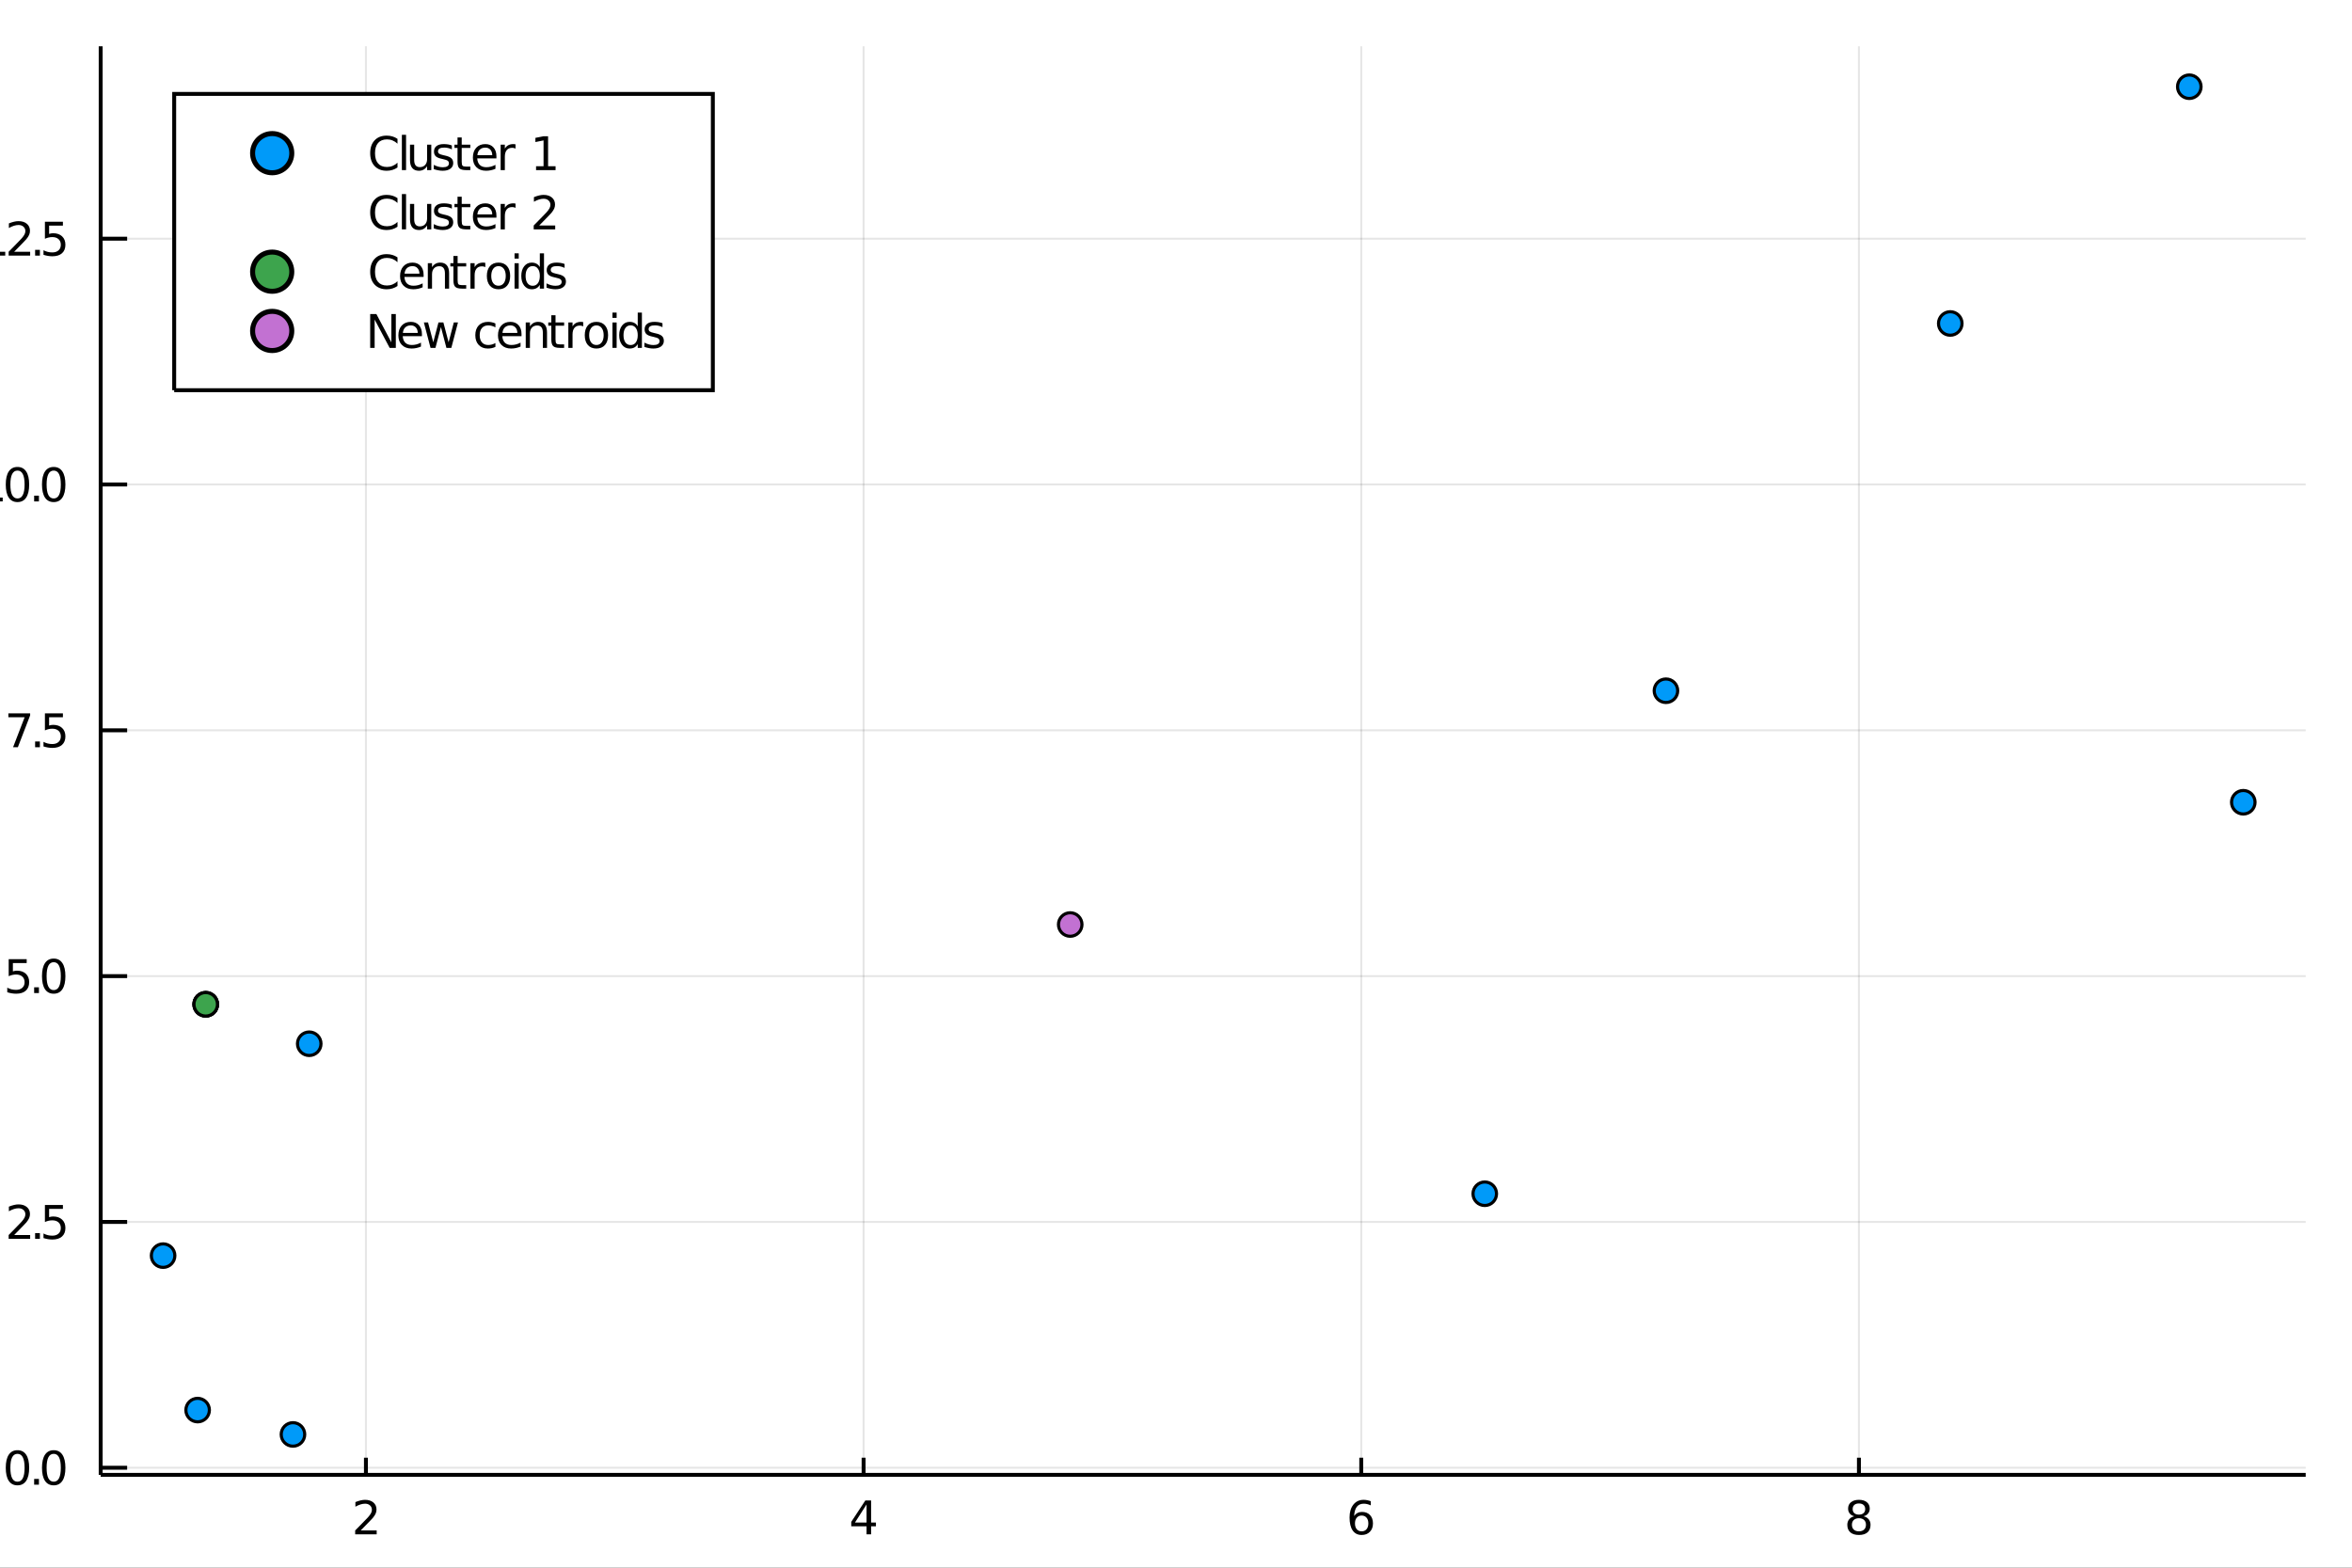 <?xml version="1.0" encoding="utf-8"?>
<svg xmlns="http://www.w3.org/2000/svg" xmlns:xlink="http://www.w3.org/1999/xlink" width="150" height="100" viewBox="0 0 600 400">
<rect x="0" y="0" width="600" height="400" fill="#333333" stroke="none"/>
<defs>
  <clipPath id="clip030">
    <rect x="0" y="0" width="600" height="400"/>
  </clipPath>
</defs>
<path clip-path="url(#clip030)" d="
M0 400 L600 400 L600 0 L0 0  Z
  " fill="#ffffff" fill-rule="evenodd" fill-opacity="1"/>
<defs>
  <clipPath id="clip031">
    <rect x="120" y="0" width="421" height="400"/>
  </clipPath>
</defs>
<path clip-path="url(#clip030)" d="
M25.685 376.315 L588.189 376.315 L588.189 11.811 L25.685 11.811  Z
  " fill="#ffffff" fill-rule="evenodd" fill-opacity="1"/>
<defs>
  <clipPath id="clip032">
    <rect x="25" y="11" width="564" height="366"/>
  </clipPath>
</defs>
<polyline clip-path="url(#clip032)" style="stroke:#000000; stroke-width:0.5; stroke-opacity:0.1; fill:none" points="
  93.35,376.315 93.35,11.811 
  "/>
<polyline clip-path="url(#clip032)" style="stroke:#000000; stroke-width:0.5; stroke-opacity:0.1; fill:none" points="
  220.305,376.315 220.305,11.811 
  "/>
<polyline clip-path="url(#clip032)" style="stroke:#000000; stroke-width:0.5; stroke-opacity:0.1; fill:none" points="
  347.26,376.315 347.26,11.811 
  "/>
<polyline clip-path="url(#clip032)" style="stroke:#000000; stroke-width:0.5; stroke-opacity:0.1; fill:none" points="
  474.216,376.315 474.216,11.811 
  "/>
<polyline clip-path="url(#clip030)" style="stroke:#000000; stroke-width:1; stroke-opacity:1; fill:none" points="
  25.685,376.315 588.189,376.315 
  "/>
<polyline clip-path="url(#clip030)" style="stroke:#000000; stroke-width:1; stroke-opacity:1; fill:none" points="
  93.35,376.315 93.35,371.941 
  "/>
<polyline clip-path="url(#clip030)" style="stroke:#000000; stroke-width:1; stroke-opacity:1; fill:none" points="
  220.305,376.315 220.305,371.941 
  "/>
<polyline clip-path="url(#clip030)" style="stroke:#000000; stroke-width:1; stroke-opacity:1; fill:none" points="
  347.26,376.315 347.26,371.941 
  "/>
<polyline clip-path="url(#clip030)" style="stroke:#000000; stroke-width:1; stroke-opacity:1; fill:none" points="
  474.216,376.315 474.216,371.941 
  "/>
<path clip-path="url(#clip030)" d="M 0 0 M92.013 390.499 L96.093 390.499 L96.093 391.483 L90.607 391.483 L90.607 390.499 Q91.272 389.811 92.418 388.653 Q93.57 387.49 93.865 387.154 Q94.426 386.523 94.646 386.089 Q94.872 385.65 94.872 385.227 Q94.872 384.539 94.385 384.105 Q93.905 383.671 93.13 383.671 Q92.58 383.671 91.966 383.861 Q91.359 384.052 90.664 384.44 L90.664 383.26 Q91.37 382.976 91.984 382.831 Q92.597 382.687 93.106 382.687 Q94.449 382.687 95.248 383.358 Q96.046 384.029 96.046 385.152 Q96.046 385.684 95.844 386.165 Q95.647 386.639 95.12 387.287 Q94.976 387.455 94.2 388.26 Q93.425 389.058 92.013 390.499 Z" fill="#000000" fill-rule="evenodd" fill-opacity="1" /><path clip-path="url(#clip030)" d="M 0 0 M221.057 383.861 L218.106 388.474 L221.057 388.474 L221.057 383.861 M220.751 382.843 L222.221 382.843 L222.221 388.474 L223.453 388.474 L223.453 389.446 L222.221 389.446 L222.221 391.483 L221.057 391.483 L221.057 389.446 L217.157 389.446 L217.157 388.317 L220.751 382.843 Z" fill="#000000" fill-rule="evenodd" fill-opacity="1" /><path clip-path="url(#clip030)" d="M 0 0 M347.362 386.697 Q346.575 386.697 346.112 387.235 Q345.655 387.773 345.655 388.711 Q345.655 389.643 346.112 390.187 Q346.575 390.725 347.362 390.725 Q348.149 390.725 348.606 390.187 Q349.069 389.643 349.069 388.711 Q349.069 387.773 348.606 387.235 Q348.149 386.697 347.362 386.697 M349.682 383.034 L349.682 384.099 Q349.242 383.89 348.791 383.78 Q348.345 383.671 347.906 383.671 Q346.748 383.671 346.135 384.452 Q345.527 385.233 345.44 386.813 Q345.782 386.309 346.297 386.043 Q346.812 385.771 347.431 385.771 Q348.733 385.771 349.486 386.564 Q350.244 387.351 350.244 388.711 Q350.244 390.042 349.457 390.846 Q348.67 391.651 347.362 391.651 Q345.863 391.651 345.07 390.505 Q344.277 389.353 344.277 387.172 Q344.277 385.123 345.249 383.908 Q346.222 382.687 347.859 382.687 Q348.299 382.687 348.745 382.774 Q349.196 382.86 349.682 383.034 Z" fill="#000000" fill-rule="evenodd" fill-opacity="1" /><path clip-path="url(#clip030)" d="M 0 0 M474.216 387.38 Q473.383 387.38 472.902 387.826 Q472.428 388.271 472.428 389.052 Q472.428 389.834 472.902 390.279 Q473.383 390.725 474.216 390.725 Q475.049 390.725 475.529 390.279 Q476.01 389.828 476.01 389.052 Q476.01 388.271 475.529 387.826 Q475.055 387.38 474.216 387.38 M473.047 386.882 Q472.295 386.697 471.872 386.182 Q471.455 385.667 471.455 384.926 Q471.455 383.89 472.19 383.289 Q472.931 382.687 474.216 382.687 Q475.506 382.687 476.241 383.289 Q476.976 383.89 476.976 384.926 Q476.976 385.667 476.554 386.182 Q476.137 386.697 475.391 386.882 Q476.236 387.079 476.704 387.652 Q477.179 388.225 477.179 389.052 Q477.179 390.308 476.409 390.979 Q475.645 391.651 474.216 391.651 Q472.786 391.651 472.017 390.979 Q471.253 390.308 471.253 389.052 Q471.253 388.225 471.727 387.652 Q472.202 387.079 473.047 386.882 M472.619 385.036 Q472.619 385.708 473.035 386.084 Q473.458 386.46 474.216 386.46 Q474.968 386.46 475.391 386.084 Q475.819 385.708 475.819 385.036 Q475.819 384.365 475.391 383.989 Q474.968 383.613 474.216 383.613 Q473.458 383.613 473.035 383.989 Q472.619 384.365 472.619 385.036 Z" fill="#000000" fill-rule="evenodd" fill-opacity="1" /><path clip-path="url(#clip030)" d="M 0 0 M302.393 400.651 L304.12 400.651 L307.072 405.067 L310.04 400.651 L311.767 400.651 L307.948 406.356 L312.022 412.531 L310.295 412.531 L306.953 407.478 L303.587 412.531 L301.852 412.531 L306.094 406.189 L302.393 400.651 Z" fill="#000000" fill-rule="evenodd" fill-opacity="1" /><polyline clip-path="url(#clip032)" style="stroke:#000000; stroke-width:0.5; stroke-opacity:0.1; fill:none" points="
  25.685,374.5 588.189,374.5 
  "/>
<polyline clip-path="url(#clip032)" style="stroke:#000000; stroke-width:0.5; stroke-opacity:0.1; fill:none" points="
  25.685,311.781 588.189,311.781 
  "/>
<polyline clip-path="url(#clip032)" style="stroke:#000000; stroke-width:0.5; stroke-opacity:0.1; fill:none" points="
  25.685,249.061 588.189,249.061 
  "/>
<polyline clip-path="url(#clip032)" style="stroke:#000000; stroke-width:0.5; stroke-opacity:0.1; fill:none" points="
  25.685,186.341 588.189,186.341 
  "/>
<polyline clip-path="url(#clip032)" style="stroke:#000000; stroke-width:0.5; stroke-opacity:0.1; fill:none" points="
  25.685,123.621 588.189,123.621 
  "/>
<polyline clip-path="url(#clip032)" style="stroke:#000000; stroke-width:0.5; stroke-opacity:0.1; fill:none" points="
  25.685,60.901 588.189,60.901 
  "/>
<polyline clip-path="url(#clip030)" style="stroke:#000000; stroke-width:1; stroke-opacity:1; fill:none" points="
  25.685,376.315 25.685,11.811 
  "/>
<polyline clip-path="url(#clip030)" style="stroke:#000000; stroke-width:1; stroke-opacity:1; fill:none" points="
  25.685,374.5 32.435,374.5 
  "/>
<polyline clip-path="url(#clip030)" style="stroke:#000000; stroke-width:1; stroke-opacity:1; fill:none" points="
  25.685,311.781 32.435,311.781 
  "/>
<polyline clip-path="url(#clip030)" style="stroke:#000000; stroke-width:1; stroke-opacity:1; fill:none" points="
  25.685,249.061 32.435,249.061 
  "/>
<polyline clip-path="url(#clip030)" style="stroke:#000000; stroke-width:1; stroke-opacity:1; fill:none" points="
  25.685,186.341 32.435,186.341 
  "/>
<polyline clip-path="url(#clip030)" style="stroke:#000000; stroke-width:1; stroke-opacity:1; fill:none" points="
  25.685,123.621 32.435,123.621 
  "/>
<polyline clip-path="url(#clip030)" style="stroke:#000000; stroke-width:1; stroke-opacity:1; fill:none" points="
  25.685,60.901 32.435,60.901 
  "/>
<path clip-path="url(#clip030)" d="M 0 0 M4.457 370.95 Q3.554 370.95 3.097 371.841 Q2.646 372.727 2.646 374.509 Q2.646 376.286 3.097 377.177 Q3.554 378.062 4.457 378.062 Q5.366 378.062 5.817 377.177 Q6.274 376.286 6.274 374.509 Q6.274 372.727 5.817 371.841 Q5.366 370.95 4.457 370.95 M4.457 370.024 Q5.91 370.024 6.674 371.176 Q7.443 372.322 7.443 374.509 Q7.443 376.691 6.674 377.842 Q5.91 378.988 4.457 378.988 Q3.005 378.988 2.235 377.842 Q1.471 376.691 1.471 374.509 Q1.471 372.322 2.235 371.176 Q3.005 370.024 4.457 370.024 Z" fill="#000000" fill-rule="evenodd" fill-opacity="1" /><path clip-path="url(#clip030)" d="M 0 0 M8.711 377.351 L9.932 377.351 L9.932 378.82 L8.711 378.82 L8.711 377.351 Z" fill="#000000" fill-rule="evenodd" fill-opacity="1" /><path clip-path="url(#clip030)" d="M 0 0 M13.699 370.95 Q12.796 370.95 12.339 371.841 Q11.888 372.727 11.888 374.509 Q11.888 376.286 12.339 377.177 Q12.796 378.062 13.699 378.062 Q14.607 378.062 15.059 377.177 Q15.516 376.286 15.516 374.509 Q15.516 372.727 15.059 371.841 Q14.607 370.95 13.699 370.95 M13.699 370.024 Q15.152 370.024 15.915 371.176 Q16.685 372.322 16.685 374.509 Q16.685 376.691 15.915 377.842 Q15.152 378.988 13.699 378.988 Q12.246 378.988 11.477 377.842 Q10.713 376.691 10.713 374.509 Q10.713 372.322 11.477 371.176 Q12.246 370.024 13.699 370.024 Z" fill="#000000" fill-rule="evenodd" fill-opacity="1" /><path clip-path="url(#clip030)" d="M 0 0 M3.612 315.117 L7.692 315.117 L7.692 316.101 L2.206 316.101 L2.206 315.117 Q2.871 314.428 4.017 313.271 Q5.169 312.108 5.464 311.772 Q6.025 311.141 6.245 310.707 Q6.471 310.267 6.471 309.845 Q6.471 309.156 5.985 308.722 Q5.505 308.288 4.729 308.288 Q4.179 308.288 3.566 308.479 Q2.958 308.67 2.264 309.058 L2.264 307.877 Q2.97 307.594 3.583 307.449 Q4.197 307.304 4.706 307.304 Q6.049 307.304 6.847 307.976 Q7.646 308.647 7.646 309.77 Q7.646 310.302 7.443 310.782 Q7.246 311.257 6.72 311.905 Q6.575 312.073 5.8 312.877 Q5.024 313.676 3.612 315.117 Z" fill="#000000" fill-rule="evenodd" fill-opacity="1" /><path clip-path="url(#clip030)" d="M 0 0 M8.959 314.631 L10.18 314.631 L10.18 316.101 L8.959 316.101 L8.959 314.631 Z" fill="#000000" fill-rule="evenodd" fill-opacity="1" /><path clip-path="url(#clip030)" d="M 0 0 M11.459 307.461 L16.049 307.461 L16.049 308.444 L12.53 308.444 L12.53 310.562 Q12.785 310.476 13.039 310.435 Q13.294 310.389 13.549 310.389 Q14.995 310.389 15.84 311.182 Q16.685 311.974 16.685 313.329 Q16.685 314.723 15.817 315.499 Q14.949 316.268 13.369 316.268 Q12.825 316.268 12.258 316.176 Q11.697 316.083 11.095 315.898 L11.095 314.723 Q11.616 315.007 12.171 315.146 Q12.727 315.285 13.346 315.285 Q14.347 315.285 14.932 314.758 Q15.516 314.231 15.516 313.329 Q15.516 312.426 14.932 311.899 Q14.347 311.373 13.346 311.373 Q12.877 311.373 12.408 311.477 Q11.945 311.581 11.459 311.801 L11.459 307.461 Z" fill="#000000" fill-rule="evenodd" fill-opacity="1" /><path clip-path="url(#clip030)" d="M 0 0 M2.218 244.741 L6.807 244.741 L6.807 245.724 L3.288 245.724 L3.288 247.842 Q3.543 247.756 3.797 247.715 Q4.052 247.669 4.307 247.669 Q5.753 247.669 6.598 248.462 Q7.443 249.255 7.443 250.609 Q7.443 252.003 6.575 252.779 Q5.707 253.548 4.127 253.548 Q3.583 253.548 3.016 253.456 Q2.455 253.363 1.853 253.178 L1.853 252.003 Q2.374 252.287 2.929 252.426 Q3.485 252.565 4.104 252.565 Q5.105 252.565 5.69 252.038 Q6.274 251.511 6.274 250.609 Q6.274 249.706 5.69 249.179 Q5.105 248.653 4.104 248.653 Q3.635 248.653 3.167 248.757 Q2.704 248.861 2.218 249.081 L2.218 244.741 Z" fill="#000000" fill-rule="evenodd" fill-opacity="1" /><path clip-path="url(#clip030)" d="M 0 0 M8.711 251.911 L9.932 251.911 L9.932 253.381 L8.711 253.381 L8.711 251.911 Z" fill="#000000" fill-rule="evenodd" fill-opacity="1" /><path clip-path="url(#clip030)" d="M 0 0 M13.699 245.51 Q12.796 245.51 12.339 246.402 Q11.888 247.287 11.888 249.069 Q11.888 250.846 12.339 251.737 Q12.796 252.623 13.699 252.623 Q14.607 252.623 15.059 251.737 Q15.516 250.846 15.516 249.069 Q15.516 247.287 15.059 246.402 Q14.607 245.51 13.699 245.51 M13.699 244.584 Q15.152 244.584 15.915 245.736 Q16.685 246.882 16.685 249.069 Q16.685 251.251 15.915 252.403 Q15.152 253.548 13.699 253.548 Q12.246 253.548 11.477 252.403 Q10.713 251.251 10.713 249.069 Q10.713 246.882 11.477 245.736 Q12.246 244.584 13.699 244.584 Z" fill="#000000" fill-rule="evenodd" fill-opacity="1" /><path clip-path="url(#clip030)" d="M 0 0 M2.137 182.021 L7.692 182.021 L7.692 182.518 L4.555 190.661 L3.334 190.661 L6.286 183.005 L2.137 183.005 L2.137 182.021 Z" fill="#000000" fill-rule="evenodd" fill-opacity="1" /><path clip-path="url(#clip030)" d="M 0 0 M8.959 189.191 L10.18 189.191 L10.18 190.661 L8.959 190.661 L8.959 189.191 Z" fill="#000000" fill-rule="evenodd" fill-opacity="1" /><path clip-path="url(#clip030)" d="M 0 0 M11.459 182.021 L16.049 182.021 L16.049 183.005 L12.53 183.005 L12.53 185.123 Q12.785 185.036 13.039 184.995 Q13.294 184.949 13.549 184.949 Q14.995 184.949 15.84 185.742 Q16.685 186.535 16.685 187.889 Q16.685 189.283 15.817 190.059 Q14.949 190.829 13.369 190.829 Q12.825 190.829 12.258 190.736 Q11.697 190.643 11.095 190.458 L11.095 189.283 Q11.616 189.567 12.171 189.706 Q12.727 189.845 13.346 189.845 Q14.347 189.845 14.932 189.318 Q15.516 188.792 15.516 187.889 Q15.516 186.986 14.932 186.459 Q14.347 185.933 13.346 185.933 Q12.877 185.933 12.408 186.037 Q11.945 186.141 11.459 186.361 L11.459 182.021 Z" fill="#000000" fill-rule="evenodd" fill-opacity="1" /><path clip-path="url(#clip030)" d="M 0 0 M-4.287 126.957 L-2.377 126.957 L-2.377 120.366 L-4.455 120.782 L-4.455 119.717 L-2.389 119.301 L-1.22 119.301 L-1.22 126.957 L0.69 126.957 L0.69 127.941 L-4.287 127.941 L-4.287 126.957 Z" fill="#000000" fill-rule="evenodd" fill-opacity="1" /><path clip-path="url(#clip030)" d="M 0 0 M4.457 120.07 Q3.554 120.07 3.097 120.962 Q2.646 121.847 2.646 123.629 Q2.646 125.406 3.097 126.297 Q3.554 127.183 4.457 127.183 Q5.366 127.183 5.817 126.297 Q6.274 125.406 6.274 123.629 Q6.274 121.847 5.817 120.962 Q5.366 120.07 4.457 120.07 M4.457 119.145 Q5.91 119.145 6.674 120.296 Q7.443 121.442 7.443 123.629 Q7.443 125.811 6.674 126.963 Q5.91 128.109 4.457 128.109 Q3.005 128.109 2.235 126.963 Q1.471 125.811 1.471 123.629 Q1.471 121.442 2.235 120.296 Q3.005 119.145 4.457 119.145 Z" fill="#000000" fill-rule="evenodd" fill-opacity="1" /><path clip-path="url(#clip030)" d="M 0 0 M8.711 126.471 L9.932 126.471 L9.932 127.941 L8.711 127.941 L8.711 126.471 Z" fill="#000000" fill-rule="evenodd" fill-opacity="1" /><path clip-path="url(#clip030)" d="M 0 0 M13.699 120.07 Q12.796 120.07 12.339 120.962 Q11.888 121.847 11.888 123.629 Q11.888 125.406 12.339 126.297 Q12.796 127.183 13.699 127.183 Q14.607 127.183 15.059 126.297 Q15.516 125.406 15.516 123.629 Q15.516 121.847 15.059 120.962 Q14.607 120.07 13.699 120.07 M13.699 119.145 Q15.152 119.145 15.915 120.296 Q16.685 121.442 16.685 123.629 Q16.685 125.811 15.915 126.963 Q15.152 128.109 13.699 128.109 Q12.246 128.109 11.477 126.963 Q10.713 125.811 10.713 123.629 Q10.713 121.442 11.477 120.296 Q12.246 119.145 13.699 119.145 Z" fill="#000000" fill-rule="evenodd" fill-opacity="1" /><path clip-path="url(#clip030)" d="M 0 0 M-3.639 64.237 L-1.729 64.237 L-1.729 57.646 L-3.807 58.062 L-3.807 56.998 L-1.741 56.581 L-0.572 56.581 L-0.572 64.237 L1.338 64.237 L1.338 65.221 L-3.639 65.221 L-3.639 64.237 Z" fill="#000000" fill-rule="evenodd" fill-opacity="1" /><path clip-path="url(#clip030)" d="M 0 0 M3.612 64.237 L7.692 64.237 L7.692 65.221 L2.206 65.221 L2.206 64.237 Q2.871 63.548 4.017 62.391 Q5.169 61.228 5.464 60.892 Q6.025 60.261 6.245 59.827 Q6.471 59.388 6.471 58.965 Q6.471 58.276 5.985 57.843 Q5.505 57.408 4.729 57.408 Q4.179 57.408 3.566 57.599 Q2.958 57.79 2.264 58.178 L2.264 56.998 Q2.97 56.714 3.583 56.569 Q4.197 56.425 4.706 56.425 Q6.049 56.425 6.847 57.096 Q7.646 57.767 7.646 58.89 Q7.646 59.422 7.443 59.903 Q7.246 60.377 6.72 61.025 Q6.575 61.193 5.8 61.998 Q5.024 62.796 3.612 64.237 Z" fill="#000000" fill-rule="evenodd" fill-opacity="1" /><path clip-path="url(#clip030)" d="M 0 0 M8.959 63.751 L10.18 63.751 L10.18 65.221 L8.959 65.221 L8.959 63.751 Z" fill="#000000" fill-rule="evenodd" fill-opacity="1" /><path clip-path="url(#clip030)" d="M 0 0 M11.459 56.581 L16.049 56.581 L16.049 57.565 L12.53 57.565 L12.53 59.683 Q12.785 59.596 13.039 59.555 Q13.294 59.509 13.549 59.509 Q14.995 59.509 15.84 60.302 Q16.685 61.095 16.685 62.449 Q16.685 63.844 15.817 64.619 Q14.949 65.389 13.369 65.389 Q12.825 65.389 12.258 65.296 Q11.697 65.204 11.095 65.018 L11.095 63.844 Q11.616 64.127 12.171 64.266 Q12.727 64.405 13.346 64.405 Q14.347 64.405 14.932 63.878 Q15.516 63.352 15.516 62.449 Q15.516 61.546 14.932 61.02 Q14.347 60.493 13.346 60.493 Q12.877 60.493 12.408 60.597 Q11.945 60.701 11.459 60.921 L11.459 56.581 Z" fill="#000000" fill-rule="evenodd" fill-opacity="1" /><path clip-path="url(#clip030)" d="M 0 0 M-28.899 199.072 L-28.899 197.345 L-24.013 194.051 L-28.899 190.781 L-28.899 189.054 L-22.676 193.255 L-17.019 193.255 L-17.019 194.871 L-22.676 194.871 L-28.899 199.072 Z" fill="#000000" fill-rule="evenodd" fill-opacity="1" /><circle clip-path="url(#clip032)" cx="41.605" cy="320.377" r="3" fill="#009af9" fill-rule="evenodd" fill-opacity="1" stroke="#000000" stroke-opacity="1" stroke-width="0.8"/>
<circle clip-path="url(#clip032)" cx="78.886" cy="266.314" r="3" fill="#009af9" fill-rule="evenodd" fill-opacity="1" stroke="#000000" stroke-opacity="1" stroke-width="0.8"/>
<circle clip-path="url(#clip032)" cx="74.735" cy="365.999" r="3" fill="#009af9" fill-rule="evenodd" fill-opacity="1" stroke="#000000" stroke-opacity="1" stroke-width="0.8"/>
<circle clip-path="url(#clip032)" cx="52.478" cy="256.252" r="3" fill="#009af9" fill-rule="evenodd" fill-opacity="1" stroke="#000000" stroke-opacity="1" stroke-width="0.8"/>
<circle clip-path="url(#clip032)" cx="50.417" cy="359.786" r="3" fill="#009af9" fill-rule="evenodd" fill-opacity="1" stroke="#000000" stroke-opacity="1" stroke-width="0.8"/>
<circle clip-path="url(#clip032)" cx="424.987" cy="176.245" r="3" fill="#009af9" fill-rule="evenodd" fill-opacity="1" stroke="#000000" stroke-opacity="1" stroke-width="0.8"/>
<circle clip-path="url(#clip032)" cx="558.494" cy="22.127" r="3" fill="#009af9" fill-rule="evenodd" fill-opacity="1" stroke="#000000" stroke-opacity="1" stroke-width="0.8"/>
<circle clip-path="url(#clip032)" cx="572.269" cy="204.696" r="3" fill="#009af9" fill-rule="evenodd" fill-opacity="1" stroke="#000000" stroke-opacity="1" stroke-width="0.8"/>
<circle clip-path="url(#clip032)" cx="378.767" cy="304.587" r="3" fill="#009af9" fill-rule="evenodd" fill-opacity="1" stroke="#000000" stroke-opacity="1" stroke-width="0.8"/>
<circle clip-path="url(#clip032)" cx="497.516" cy="82.534" r="3" fill="#009af9" fill-rule="evenodd" fill-opacity="1" stroke="#000000" stroke-opacity="1" stroke-width="0.8"/>
<circle clip-path="url(#clip032)" cx="52.478" cy="256.252" r="3" fill="#3da44d" fill-rule="evenodd" fill-opacity="1" stroke="#000000" stroke-opacity="1" stroke-width="0.8"/>
<circle clip-path="url(#clip032)" cx="52.478" cy="256.252" r="3" fill="#3da44d" fill-rule="evenodd" fill-opacity="1" stroke="#000000" stroke-opacity="1" stroke-width="0.8"/>
<circle clip-path="url(#clip032)" cx="273.015" cy="235.892" r="3" fill="#c271d2" fill-rule="evenodd" fill-opacity="1" stroke="#000000" stroke-opacity="1" stroke-width="0.8"/>
<path clip-path="url(#clip030)" d="
M44.435 99.561 L181.848 99.561 L181.848 23.961 L44.435 23.961  Z
  " fill="#ffffff" fill-rule="evenodd" fill-opacity="1"/>
<polyline clip-path="url(#clip030)" style="stroke:#000000; stroke-width:1; stroke-opacity:1; fill:none" points="
  44.435,99.561 181.848,99.561 181.848,23.961 44.435,23.961 44.435,99.561 
  "/>
<circle clip-path="url(#clip030)" cx="69.435" cy="39.081" r="5" fill="#009af9" fill-rule="evenodd" fill-opacity="1" stroke="#000000" stroke-opacity="1" stroke-width="1.28"/>
<path clip-path="url(#clip030)" d="M 0 0 M101.403 35.427 L101.403 36.659 Q100.813 36.109 100.142 35.837 Q99.476 35.566 98.724 35.566 Q97.242 35.566 96.455 36.474 Q95.668 37.377 95.668 39.09 Q95.668 40.797 96.455 41.706 Q97.242 42.608 98.724 42.608 Q99.476 42.608 100.142 42.336 Q100.813 42.064 101.403 41.515 L101.403 42.736 Q100.79 43.152 100.101 43.361 Q99.418 43.569 98.654 43.569 Q96.692 43.569 95.564 42.371 Q94.436 41.167 94.436 39.09 Q94.436 37.007 95.564 35.809 Q96.692 34.605 98.654 34.605 Q99.43 34.605 100.113 34.813 Q100.801 35.016 101.403 35.427 Z" fill="#000000" fill-rule="evenodd" fill-opacity="1" /><path clip-path="url(#clip030)" d="M 0 0 M102.52 34.397 L103.585 34.397 L103.585 43.401 L102.52 43.401 L102.52 34.397 Z" fill="#000000" fill-rule="evenodd" fill-opacity="1" /><path clip-path="url(#clip030)" d="M 0 0 M104.592 40.843 L104.592 36.92 L105.657 36.92 L105.657 40.803 Q105.657 41.723 106.015 42.186 Q106.374 42.643 107.092 42.643 Q107.954 42.643 108.452 42.093 Q108.955 41.544 108.955 40.594 L108.955 36.92 L110.02 36.92 L110.02 43.401 L108.955 43.401 L108.955 42.406 Q108.567 42.996 108.052 43.285 Q107.543 43.569 106.866 43.569 Q105.749 43.569 105.17 42.874 Q104.592 42.18 104.592 40.843 M107.271 36.764 L107.271 36.764 Z" fill="#000000" fill-rule="evenodd" fill-opacity="1" /><path clip-path="url(#clip030)" d="M 0 0 M115.269 37.111 L115.269 38.118 Q114.817 37.886 114.331 37.77 Q113.845 37.655 113.324 37.655 Q112.531 37.655 112.132 37.898 Q111.739 38.141 111.739 38.627 Q111.739 38.997 112.022 39.211 Q112.306 39.42 113.162 39.611 L113.527 39.692 Q114.661 39.935 115.136 40.38 Q115.616 40.82 115.616 41.613 Q115.616 42.516 114.898 43.042 Q114.187 43.569 112.937 43.569 Q112.416 43.569 111.849 43.465 Q111.287 43.366 110.662 43.164 L110.662 42.064 Q111.253 42.371 111.825 42.527 Q112.398 42.678 112.96 42.678 Q113.712 42.678 114.117 42.423 Q114.522 42.163 114.522 41.694 Q114.522 41.26 114.227 41.029 Q113.938 40.797 112.948 40.583 L112.578 40.496 Q111.588 40.288 111.148 39.859 Q110.709 39.425 110.709 38.673 Q110.709 37.759 111.357 37.261 Q112.005 36.764 113.197 36.764 Q113.787 36.764 114.308 36.85 Q114.829 36.937 115.269 37.111 Z" fill="#000000" fill-rule="evenodd" fill-opacity="1" /><path clip-path="url(#clip030)" d="M 0 0 M117.786 35.079 L117.786 36.92 L119.979 36.92 L119.979 37.747 L117.786 37.747 L117.786 41.266 Q117.786 42.059 118 42.284 Q118.22 42.51 118.886 42.51 L119.979 42.51 L119.979 43.401 L118.886 43.401 Q117.653 43.401 117.184 42.944 Q116.715 42.481 116.715 41.266 L116.715 37.747 L115.934 37.747 L115.934 36.92 L116.715 36.92 L116.715 35.079 L117.786 35.079 Z" fill="#000000" fill-rule="evenodd" fill-opacity="1" /><path clip-path="url(#clip030)" d="M 0 0 M126.64 39.894 L126.64 40.415 L121.744 40.415 Q121.814 41.515 122.404 42.093 Q123 42.666 124.059 42.666 Q124.673 42.666 125.246 42.516 Q125.824 42.365 126.391 42.064 L126.391 43.071 Q125.818 43.314 125.217 43.442 Q124.615 43.569 123.996 43.569 Q122.445 43.569 121.536 42.666 Q120.633 41.763 120.633 40.224 Q120.633 38.633 121.49 37.701 Q122.352 36.764 123.81 36.764 Q125.118 36.764 125.876 37.608 Q126.64 38.447 126.64 39.894 M125.575 39.582 Q125.564 38.708 125.084 38.187 Q124.609 37.666 123.822 37.666 Q122.931 37.666 122.393 38.17 Q121.86 38.673 121.779 39.587 L125.575 39.582 Z" fill="#000000" fill-rule="evenodd" fill-opacity="1" /><path clip-path="url(#clip030)" d="M 0 0 M131.513 37.915 Q131.333 37.811 131.119 37.765 Q130.911 37.712 130.656 37.712 Q129.754 37.712 129.268 38.303 Q128.787 38.887 128.787 39.987 L128.787 43.401 L127.717 43.401 L127.717 36.92 L128.787 36.92 L128.787 37.927 Q129.123 37.336 129.661 37.053 Q130.199 36.764 130.969 36.764 Q131.079 36.764 131.212 36.781 Q131.345 36.792 131.507 36.821 L131.513 37.915 Z" fill="#000000" fill-rule="evenodd" fill-opacity="1" /><path clip-path="url(#clip030)" d="M 0 0 M136.75 42.417 L138.66 42.417 L138.66 35.826 L136.582 36.243 L136.582 35.178 L138.648 34.761 L139.817 34.761 L139.817 42.417 L141.727 42.417 L141.727 43.401 L136.75 43.401 L136.75 42.417 Z" fill="#000000" fill-rule="evenodd" fill-opacity="1" /><path clip-path="url(#clip030)" d="M 0 0 M101.403 50.547 L101.403 51.779 Q100.813 51.23 100.142 50.958 Q99.476 50.685 98.724 50.685 Q97.242 50.685 96.455 51.594 Q95.668 52.497 95.668 54.21 Q95.668 55.917 96.455 56.826 Q97.242 57.728 98.724 57.728 Q99.476 57.728 100.142 57.456 Q100.813 57.184 101.403 56.635 L101.403 57.856 Q100.79 58.272 100.101 58.481 Q99.418 58.689 98.654 58.689 Q96.692 58.689 95.564 57.491 Q94.436 56.287 94.436 54.21 Q94.436 52.127 95.564 50.929 Q96.692 49.725 98.654 49.725 Q99.43 49.725 100.113 49.933 Q100.801 50.136 101.403 50.547 Z" fill="#000000" fill-rule="evenodd" fill-opacity="1" /><path clip-path="url(#clip030)" d="M 0 0 M102.52 49.517 L103.585 49.517 L103.585 58.521 L102.52 58.521 L102.52 49.517 Z" fill="#000000" fill-rule="evenodd" fill-opacity="1" /><path clip-path="url(#clip030)" d="M 0 0 M104.592 55.963 L104.592 52.04 L105.657 52.04 L105.657 55.923 Q105.657 56.843 106.015 57.306 Q106.374 57.763 107.092 57.763 Q107.954 57.763 108.452 57.213 Q108.955 56.663 108.955 55.715 L108.955 52.04 L110.02 52.04 L110.02 58.521 L108.955 58.521 L108.955 57.526 Q108.567 58.116 108.052 58.405 Q107.543 58.689 106.866 58.689 Q105.749 58.689 105.17 57.995 Q104.592 57.3 104.592 55.963 M107.271 51.883 L107.271 51.883 Z" fill="#000000" fill-rule="evenodd" fill-opacity="1" /><path clip-path="url(#clip030)" d="M 0 0 M115.269 52.231 L115.269 53.238 Q114.817 53.006 114.331 52.89 Q113.845 52.775 113.324 52.775 Q112.531 52.775 112.132 53.018 Q111.739 53.261 111.739 53.747 Q111.739 54.117 112.022 54.331 Q112.306 54.54 113.162 54.731 L113.527 54.812 Q114.661 55.055 115.136 55.5 Q115.616 55.94 115.616 56.733 Q115.616 57.636 114.898 58.162 Q114.187 58.689 112.937 58.689 Q112.416 58.689 111.849 58.585 Q111.287 58.486 110.662 58.284 L110.662 57.184 Q111.253 57.491 111.825 57.647 Q112.398 57.798 112.96 57.798 Q113.712 57.798 114.117 57.543 Q114.522 57.283 114.522 56.814 Q114.522 56.38 114.227 56.148 Q113.938 55.917 112.948 55.703 L112.578 55.616 Q111.588 55.408 111.148 54.98 Q110.709 54.545 110.709 53.793 Q110.709 52.879 111.357 52.381 Q112.005 51.883 113.197 51.883 Q113.787 51.883 114.308 51.97 Q114.829 52.057 115.269 52.231 Z" fill="#000000" fill-rule="evenodd" fill-opacity="1" /><path clip-path="url(#clip030)" d="M 0 0 M117.786 50.199 L117.786 52.04 L119.979 52.04 L119.979 52.867 L117.786 52.867 L117.786 56.386 Q117.786 57.179 118 57.404 Q118.22 57.63 118.886 57.63 L119.979 57.63 L119.979 58.521 L118.886 58.521 Q117.653 58.521 117.184 58.064 Q116.715 57.601 116.715 56.386 L116.715 52.867 L115.934 52.867 L115.934 52.04 L116.715 52.04 L116.715 50.199 L117.786 50.199 Z" fill="#000000" fill-rule="evenodd" fill-opacity="1" /><path clip-path="url(#clip030)" d="M 0 0 M126.64 55.014 L126.64 55.535 L121.744 55.535 Q121.814 56.635 122.404 57.213 Q123 57.786 124.059 57.786 Q124.673 57.786 125.246 57.636 Q125.824 57.485 126.391 57.184 L126.391 58.191 Q125.818 58.434 125.217 58.562 Q124.615 58.689 123.996 58.689 Q122.445 58.689 121.536 57.786 Q120.633 56.883 120.633 55.344 Q120.633 53.753 121.49 52.821 Q122.352 51.883 123.81 51.883 Q125.118 51.883 125.876 52.728 Q126.64 53.568 126.64 55.014 M125.575 54.702 Q125.564 53.828 125.084 53.307 Q124.609 52.786 123.822 52.786 Q122.931 52.786 122.393 53.29 Q121.86 53.793 121.779 54.708 L125.575 54.702 Z" fill="#000000" fill-rule="evenodd" fill-opacity="1" /><path clip-path="url(#clip030)" d="M 0 0 M131.513 53.035 Q131.333 52.931 131.119 52.885 Q130.911 52.833 130.656 52.833 Q129.754 52.833 129.268 53.423 Q128.787 54.007 128.787 55.107 L128.787 58.521 L127.717 58.521 L127.717 52.04 L128.787 52.04 L128.787 53.047 Q129.123 52.456 129.661 52.173 Q130.199 51.883 130.969 51.883 Q131.079 51.883 131.212 51.901 Q131.345 51.912 131.507 51.941 L131.513 53.035 Z" fill="#000000" fill-rule="evenodd" fill-opacity="1" /><path clip-path="url(#clip030)" d="M 0 0 M137.555 57.537 L141.634 57.537 L141.634 58.521 L136.148 58.521 L136.148 57.537 Q136.814 56.849 137.96 55.691 Q139.111 54.528 139.406 54.193 Q139.968 53.562 140.188 53.128 Q140.413 52.688 140.413 52.265 Q140.413 51.577 139.927 51.143 Q139.447 50.709 138.671 50.709 Q138.122 50.709 137.508 50.9 Q136.901 51.091 136.206 51.478 L136.206 50.298 Q136.912 50.014 137.526 49.87 Q138.139 49.725 138.648 49.725 Q139.991 49.725 140.789 50.396 Q141.588 51.068 141.588 52.19 Q141.588 52.723 141.386 53.203 Q141.189 53.677 140.662 54.326 Q140.517 54.493 139.742 55.298 Q138.967 56.096 137.555 57.537 Z" fill="#000000" fill-rule="evenodd" fill-opacity="1" /><circle clip-path="url(#clip030)" cx="69.435" cy="69.321" r="5" fill="#3da44d" fill-rule="evenodd" fill-opacity="1" stroke="#000000" stroke-opacity="1" stroke-width="1.28"/>
<path clip-path="url(#clip030)" d="M 0 0 M101.403 65.667 L101.403 66.899 Q100.813 66.35 100.142 66.078 Q99.476 65.805 98.724 65.805 Q97.242 65.805 96.455 66.714 Q95.668 67.617 95.668 69.33 Q95.668 71.037 96.455 71.946 Q97.242 72.848 98.724 72.848 Q99.476 72.848 100.142 72.576 Q100.813 72.304 101.403 71.755 L101.403 72.976 Q100.79 73.392 100.101 73.601 Q99.418 73.809 98.654 73.809 Q96.692 73.809 95.564 72.611 Q94.436 71.407 94.436 69.33 Q94.436 67.246 95.564 66.049 Q96.692 64.845 98.654 64.845 Q99.43 64.845 100.113 65.053 Q100.801 65.256 101.403 65.667 Z" fill="#000000" fill-rule="evenodd" fill-opacity="1" /><path clip-path="url(#clip030)" d="M 0 0 M108.064 70.134 L108.064 70.655 L103.168 70.655 Q103.238 71.755 103.828 72.333 Q104.424 72.906 105.483 72.906 Q106.096 72.906 106.669 72.756 Q107.248 72.605 107.815 72.304 L107.815 73.311 Q107.242 73.554 106.64 73.682 Q106.038 73.809 105.419 73.809 Q103.868 73.809 102.96 72.906 Q102.057 72.003 102.057 70.464 Q102.057 68.873 102.913 67.941 Q103.776 67.004 105.234 67.004 Q106.542 67.004 107.3 67.848 Q108.064 68.688 108.064 70.134 M106.999 69.822 Q106.988 68.948 106.507 68.427 Q106.033 67.906 105.246 67.906 Q104.354 67.906 103.816 68.41 Q103.284 68.913 103.203 69.828 L106.999 69.822 Z" fill="#000000" fill-rule="evenodd" fill-opacity="1" /><path clip-path="url(#clip030)" d="M 0 0 M114.569 69.729 L114.569 73.641 L113.504 73.641 L113.504 69.764 Q113.504 68.844 113.145 68.387 Q112.786 67.929 112.069 67.929 Q111.206 67.929 110.709 68.479 Q110.211 69.029 110.211 69.978 L110.211 73.641 L109.14 73.641 L109.14 67.16 L110.211 67.16 L110.211 68.167 Q110.593 67.582 111.108 67.293 Q111.629 67.004 112.306 67.004 Q113.423 67.004 113.996 67.698 Q114.569 68.387 114.569 69.729 Z" fill="#000000" fill-rule="evenodd" fill-opacity="1" /><path clip-path="url(#clip030)" d="M 0 0 M116.739 65.319 L116.739 67.16 L118.932 67.16 L118.932 67.987 L116.739 67.987 L116.739 71.506 Q116.739 72.299 116.953 72.524 Q117.173 72.75 117.838 72.75 L118.932 72.75 L118.932 73.641 L117.838 73.641 Q116.606 73.641 116.137 73.184 Q115.668 72.721 115.668 71.506 L115.668 67.987 L114.887 67.987 L114.887 67.16 L115.668 67.16 L115.668 65.319 L116.739 65.319 Z" fill="#000000" fill-rule="evenodd" fill-opacity="1" /><path clip-path="url(#clip030)" d="M 0 0 M123.805 68.155 Q123.625 68.051 123.411 68.005 Q123.203 67.953 122.948 67.953 Q122.045 67.953 121.559 68.543 Q121.079 69.127 121.079 70.227 L121.079 73.641 L120.008 73.641 L120.008 67.16 L121.079 67.16 L121.079 68.167 Q121.415 67.576 121.953 67.293 Q122.491 67.004 123.261 67.004 Q123.371 67.004 123.504 67.021 Q123.637 67.032 123.799 67.061 L123.805 68.155 Z" fill="#000000" fill-rule="evenodd" fill-opacity="1" /><path clip-path="url(#clip030)" d="M 0 0 M127.173 67.906 Q126.316 67.906 125.818 68.578 Q125.321 69.243 125.321 70.406 Q125.321 71.569 125.813 72.241 Q126.31 72.906 127.173 72.906 Q128.023 72.906 128.521 72.235 Q129.019 71.564 129.019 70.406 Q129.019 69.255 128.521 68.583 Q128.023 67.906 127.173 67.906 M127.173 67.004 Q128.561 67.004 129.354 67.906 Q130.147 68.809 130.147 70.406 Q130.147 71.998 129.354 72.906 Q128.561 73.809 127.173 73.809 Q125.778 73.809 124.985 72.906 Q124.198 71.998 124.198 70.406 Q124.198 68.809 124.985 67.906 Q125.778 67.004 127.173 67.004 Z" fill="#000000" fill-rule="evenodd" fill-opacity="1" /><path clip-path="url(#clip030)" d="M 0 0 M131.264 67.16 L132.329 67.16 L132.329 73.641 L131.264 73.641 L131.264 67.16 M131.264 64.637 L132.329 64.637 L132.329 65.985 L131.264 65.985 L131.264 64.637 Z" fill="#000000" fill-rule="evenodd" fill-opacity="1" /><path clip-path="url(#clip030)" d="M 0 0 M137.711 68.144 L137.711 64.637 L138.776 64.637 L138.776 73.641 L137.711 73.641 L137.711 72.669 Q137.375 73.248 136.86 73.531 Q136.351 73.809 135.633 73.809 Q134.458 73.809 133.718 72.871 Q132.983 71.934 132.983 70.406 Q132.983 68.878 133.718 67.941 Q134.458 67.004 135.633 67.004 Q136.351 67.004 136.86 67.287 Q137.375 67.565 137.711 68.144 M134.082 70.406 Q134.082 71.581 134.563 72.252 Q135.049 72.918 135.894 72.918 Q136.739 72.918 137.225 72.252 Q137.711 71.581 137.711 70.406 Q137.711 69.231 137.225 68.566 Q136.739 67.895 135.894 67.895 Q135.049 67.895 134.563 68.566 Q134.082 69.231 134.082 70.406 Z" fill="#000000" fill-rule="evenodd" fill-opacity="1" /><path clip-path="url(#clip030)" d="M 0 0 M144.024 67.351 L144.024 68.358 Q143.573 68.126 143.087 68.01 Q142.601 67.895 142.08 67.895 Q141.287 67.895 140.888 68.138 Q140.494 68.381 140.494 68.867 Q140.494 69.237 140.778 69.451 Q141.061 69.66 141.918 69.851 L142.282 69.932 Q143.417 70.175 143.891 70.62 Q144.372 71.06 144.372 71.853 Q144.372 72.756 143.654 73.282 Q142.942 73.809 141.692 73.809 Q141.171 73.809 140.604 73.705 Q140.043 73.606 139.418 73.404 L139.418 72.304 Q140.008 72.611 140.581 72.767 Q141.154 72.918 141.715 72.918 Q142.468 72.918 142.873 72.663 Q143.278 72.403 143.278 71.934 Q143.278 71.5 142.983 71.269 Q142.693 71.037 141.704 70.823 L141.333 70.736 Q140.344 70.528 139.904 70.1 Q139.464 69.665 139.464 68.913 Q139.464 67.999 140.112 67.501 Q140.761 67.004 141.953 67.004 Q142.543 67.004 143.064 67.09 Q143.585 67.177 144.024 67.351 Z" fill="#000000" fill-rule="evenodd" fill-opacity="1" /><circle clip-path="url(#clip030)" cx="69.435" cy="84.441" r="5" fill="#c271d2" fill-rule="evenodd" fill-opacity="1" stroke="#000000" stroke-opacity="1" stroke-width="1.28"/>
<path clip-path="url(#clip030)" d="M 0 0 M94.436 80.121 L96.01 80.121 L99.841 87.349 L99.841 80.121 L100.975 80.121 L100.975 88.761 L99.401 88.761 L95.57 81.533 L95.57 88.761 L94.436 88.761 L94.436 80.121 Z" fill="#000000" fill-rule="evenodd" fill-opacity="1" /><path clip-path="url(#clip030)" d="M 0 0 M107.636 85.254 L107.636 85.775 L102.74 85.775 Q102.809 86.875 103.4 87.453 Q103.996 88.026 105.055 88.026 Q105.668 88.026 106.241 87.876 Q106.82 87.725 107.387 87.424 L107.387 88.431 Q106.814 88.674 106.212 88.802 Q105.61 88.929 104.991 88.929 Q103.44 88.929 102.532 88.026 Q101.629 87.123 101.629 85.584 Q101.629 83.993 102.485 83.061 Q103.348 82.124 104.806 82.124 Q106.114 82.124 106.872 82.968 Q107.636 83.808 107.636 85.254 M106.571 84.942 Q106.559 84.068 106.079 83.547 Q105.604 83.026 104.817 83.026 Q103.926 83.026 103.388 83.53 Q102.856 84.033 102.775 84.948 L106.571 84.942 Z" fill="#000000" fill-rule="evenodd" fill-opacity="1" /><path clip-path="url(#clip030)" d="M 0 0 M108.133 82.28 L109.198 82.28 L110.529 87.338 L111.854 82.28 L113.11 82.28 L114.441 87.338 L115.766 82.28 L116.831 82.28 L115.136 88.761 L113.88 88.761 L112.485 83.449 L111.085 88.761 L109.829 88.761 L108.133 82.28 Z" fill="#000000" fill-rule="evenodd" fill-opacity="1" /><path clip-path="url(#clip030)" d="M 0 0 M126.38 82.528 L126.38 83.524 Q125.928 83.275 125.471 83.153 Q125.02 83.026 124.557 83.026 Q123.521 83.026 122.948 83.686 Q122.375 84.34 122.375 85.526 Q122.375 86.713 122.948 87.372 Q123.521 88.026 124.557 88.026 Q125.02 88.026 125.471 87.905 Q125.928 87.777 126.38 87.528 L126.38 88.512 Q125.934 88.721 125.454 88.825 Q124.979 88.929 124.441 88.929 Q122.977 88.929 122.115 88.009 Q121.253 87.089 121.253 85.526 Q121.253 83.941 122.121 83.032 Q122.994 82.124 124.511 82.124 Q125.002 82.124 125.471 82.228 Q125.94 82.326 126.38 82.528 Z" fill="#000000" fill-rule="evenodd" fill-opacity="1" /><path clip-path="url(#clip030)" d="M 0 0 M133.041 85.254 L133.041 85.775 L128.145 85.775 Q128.214 86.875 128.805 87.453 Q129.401 88.026 130.46 88.026 Q131.073 88.026 131.646 87.876 Q132.225 87.725 132.792 87.424 L132.792 88.431 Q132.219 88.674 131.617 88.802 Q131.015 88.929 130.396 88.929 Q128.845 88.929 127.936 88.026 Q127.034 87.123 127.034 85.584 Q127.034 83.993 127.89 83.061 Q128.752 82.124 130.211 82.124 Q131.519 82.124 132.277 82.968 Q133.041 83.808 133.041 85.254 M131.976 84.942 Q131.964 84.068 131.484 83.547 Q131.009 83.026 130.222 83.026 Q129.331 83.026 128.793 83.53 Q128.261 84.033 128.18 84.948 L131.976 84.942 Z" fill="#000000" fill-rule="evenodd" fill-opacity="1" /><path clip-path="url(#clip030)" d="M 0 0 M139.545 84.849 L139.545 88.761 L138.48 88.761 L138.48 84.884 Q138.48 83.964 138.122 83.507 Q137.763 83.049 137.045 83.049 Q136.183 83.049 135.685 83.599 Q135.188 84.149 135.188 85.098 L135.188 88.761 L134.117 88.761 L134.117 82.28 L135.188 82.28 L135.188 83.287 Q135.57 82.702 136.085 82.413 Q136.605 82.124 137.283 82.124 Q138.399 82.124 138.972 82.818 Q139.545 83.507 139.545 84.849 Z" fill="#000000" fill-rule="evenodd" fill-opacity="1" /><path clip-path="url(#clip030)" d="M 0 0 M141.715 80.439 L141.715 82.28 L143.909 82.28 L143.909 83.107 L141.715 83.107 L141.715 86.626 Q141.715 87.419 141.929 87.644 Q142.149 87.87 142.815 87.87 L143.909 87.87 L143.909 88.761 L142.815 88.761 Q141.582 88.761 141.114 88.304 Q140.645 87.841 140.645 86.626 L140.645 83.107 L139.864 83.107 L139.864 82.28 L140.645 82.28 L140.645 80.439 L141.715 80.439 Z" fill="#000000" fill-rule="evenodd" fill-opacity="1" /><path clip-path="url(#clip030)" d="M 0 0 M148.781 83.275 Q148.602 83.171 148.388 83.125 Q148.179 83.073 147.925 83.073 Q147.022 83.073 146.536 83.663 Q146.056 84.247 146.056 85.347 L146.056 88.761 L144.985 88.761 L144.985 82.28 L146.056 82.28 L146.056 83.287 Q146.391 82.696 146.929 82.413 Q147.468 82.124 148.237 82.124 Q148.347 82.124 148.48 82.141 Q148.613 82.152 148.776 82.181 L148.781 83.275 Z" fill="#000000" fill-rule="evenodd" fill-opacity="1" /><path clip-path="url(#clip030)" d="M 0 0 M152.149 83.026 Q151.293 83.026 150.795 83.698 Q150.297 84.363 150.297 85.526 Q150.297 86.689 150.789 87.361 Q151.287 88.026 152.149 88.026 Q153 88.026 153.498 87.355 Q153.995 86.684 153.995 85.526 Q153.995 84.375 153.498 83.703 Q153 83.026 152.149 83.026 M152.149 82.124 Q153.538 82.124 154.331 83.026 Q155.124 83.929 155.124 85.526 Q155.124 87.118 154.331 88.026 Q153.538 88.929 152.149 88.929 Q150.755 88.929 149.962 88.026 Q149.175 87.118 149.175 85.526 Q149.175 83.929 149.962 83.026 Q150.755 82.124 152.149 82.124 Z" fill="#000000" fill-rule="evenodd" fill-opacity="1" /><path clip-path="url(#clip030)" d="M 0 0 M156.241 82.28 L157.306 82.28 L157.306 88.761 L156.241 88.761 L156.241 82.28 M156.241 79.757 L157.306 79.757 L157.306 81.105 L156.241 81.105 L156.241 79.757 Z" fill="#000000" fill-rule="evenodd" fill-opacity="1" /><path clip-path="url(#clip030)" d="M 0 0 M162.687 83.263 L162.687 79.757 L163.752 79.757 L163.752 88.761 L162.687 88.761 L162.687 87.789 Q162.352 88.368 161.837 88.651 Q161.328 88.929 160.61 88.929 Q159.435 88.929 158.694 87.992 Q157.959 87.054 157.959 85.526 Q157.959 83.998 158.694 83.061 Q159.435 82.124 160.61 82.124 Q161.328 82.124 161.837 82.407 Q162.352 82.685 162.687 83.263 M159.059 85.526 Q159.059 86.701 159.539 87.372 Q160.025 88.038 160.87 88.038 Q161.715 88.038 162.201 87.372 Q162.687 86.701 162.687 85.526 Q162.687 84.352 162.201 83.686 Q161.715 83.015 160.87 83.015 Q160.025 83.015 159.539 83.686 Q159.059 84.352 159.059 85.526 Z" fill="#000000" fill-rule="evenodd" fill-opacity="1" /><path clip-path="url(#clip030)" d="M 0 0 M169.001 82.471 L169.001 83.478 Q168.55 83.246 168.064 83.13 Q167.577 83.015 167.057 83.015 Q166.264 83.015 165.865 83.258 Q165.471 83.501 165.471 83.987 Q165.471 84.357 165.755 84.571 Q166.038 84.78 166.895 84.971 L167.259 85.052 Q168.393 85.295 168.868 85.74 Q169.348 86.18 169.348 86.973 Q169.348 87.876 168.631 88.402 Q167.919 88.929 166.669 88.929 Q166.148 88.929 165.581 88.825 Q165.02 88.726 164.395 88.524 L164.395 87.424 Q164.985 87.731 165.558 87.887 Q166.131 88.038 166.692 88.038 Q167.444 88.038 167.849 87.783 Q168.255 87.523 168.255 87.054 Q168.255 86.62 167.959 86.388 Q167.67 86.157 166.681 85.943 L166.31 85.856 Q165.321 85.648 164.881 85.219 Q164.441 84.785 164.441 84.033 Q164.441 83.119 165.089 82.621 Q165.737 82.124 166.929 82.124 Q167.52 82.124 168.04 82.21 Q168.561 82.297 169.001 82.471 Z" fill="#000000" fill-rule="evenodd" fill-opacity="1" /></svg>
